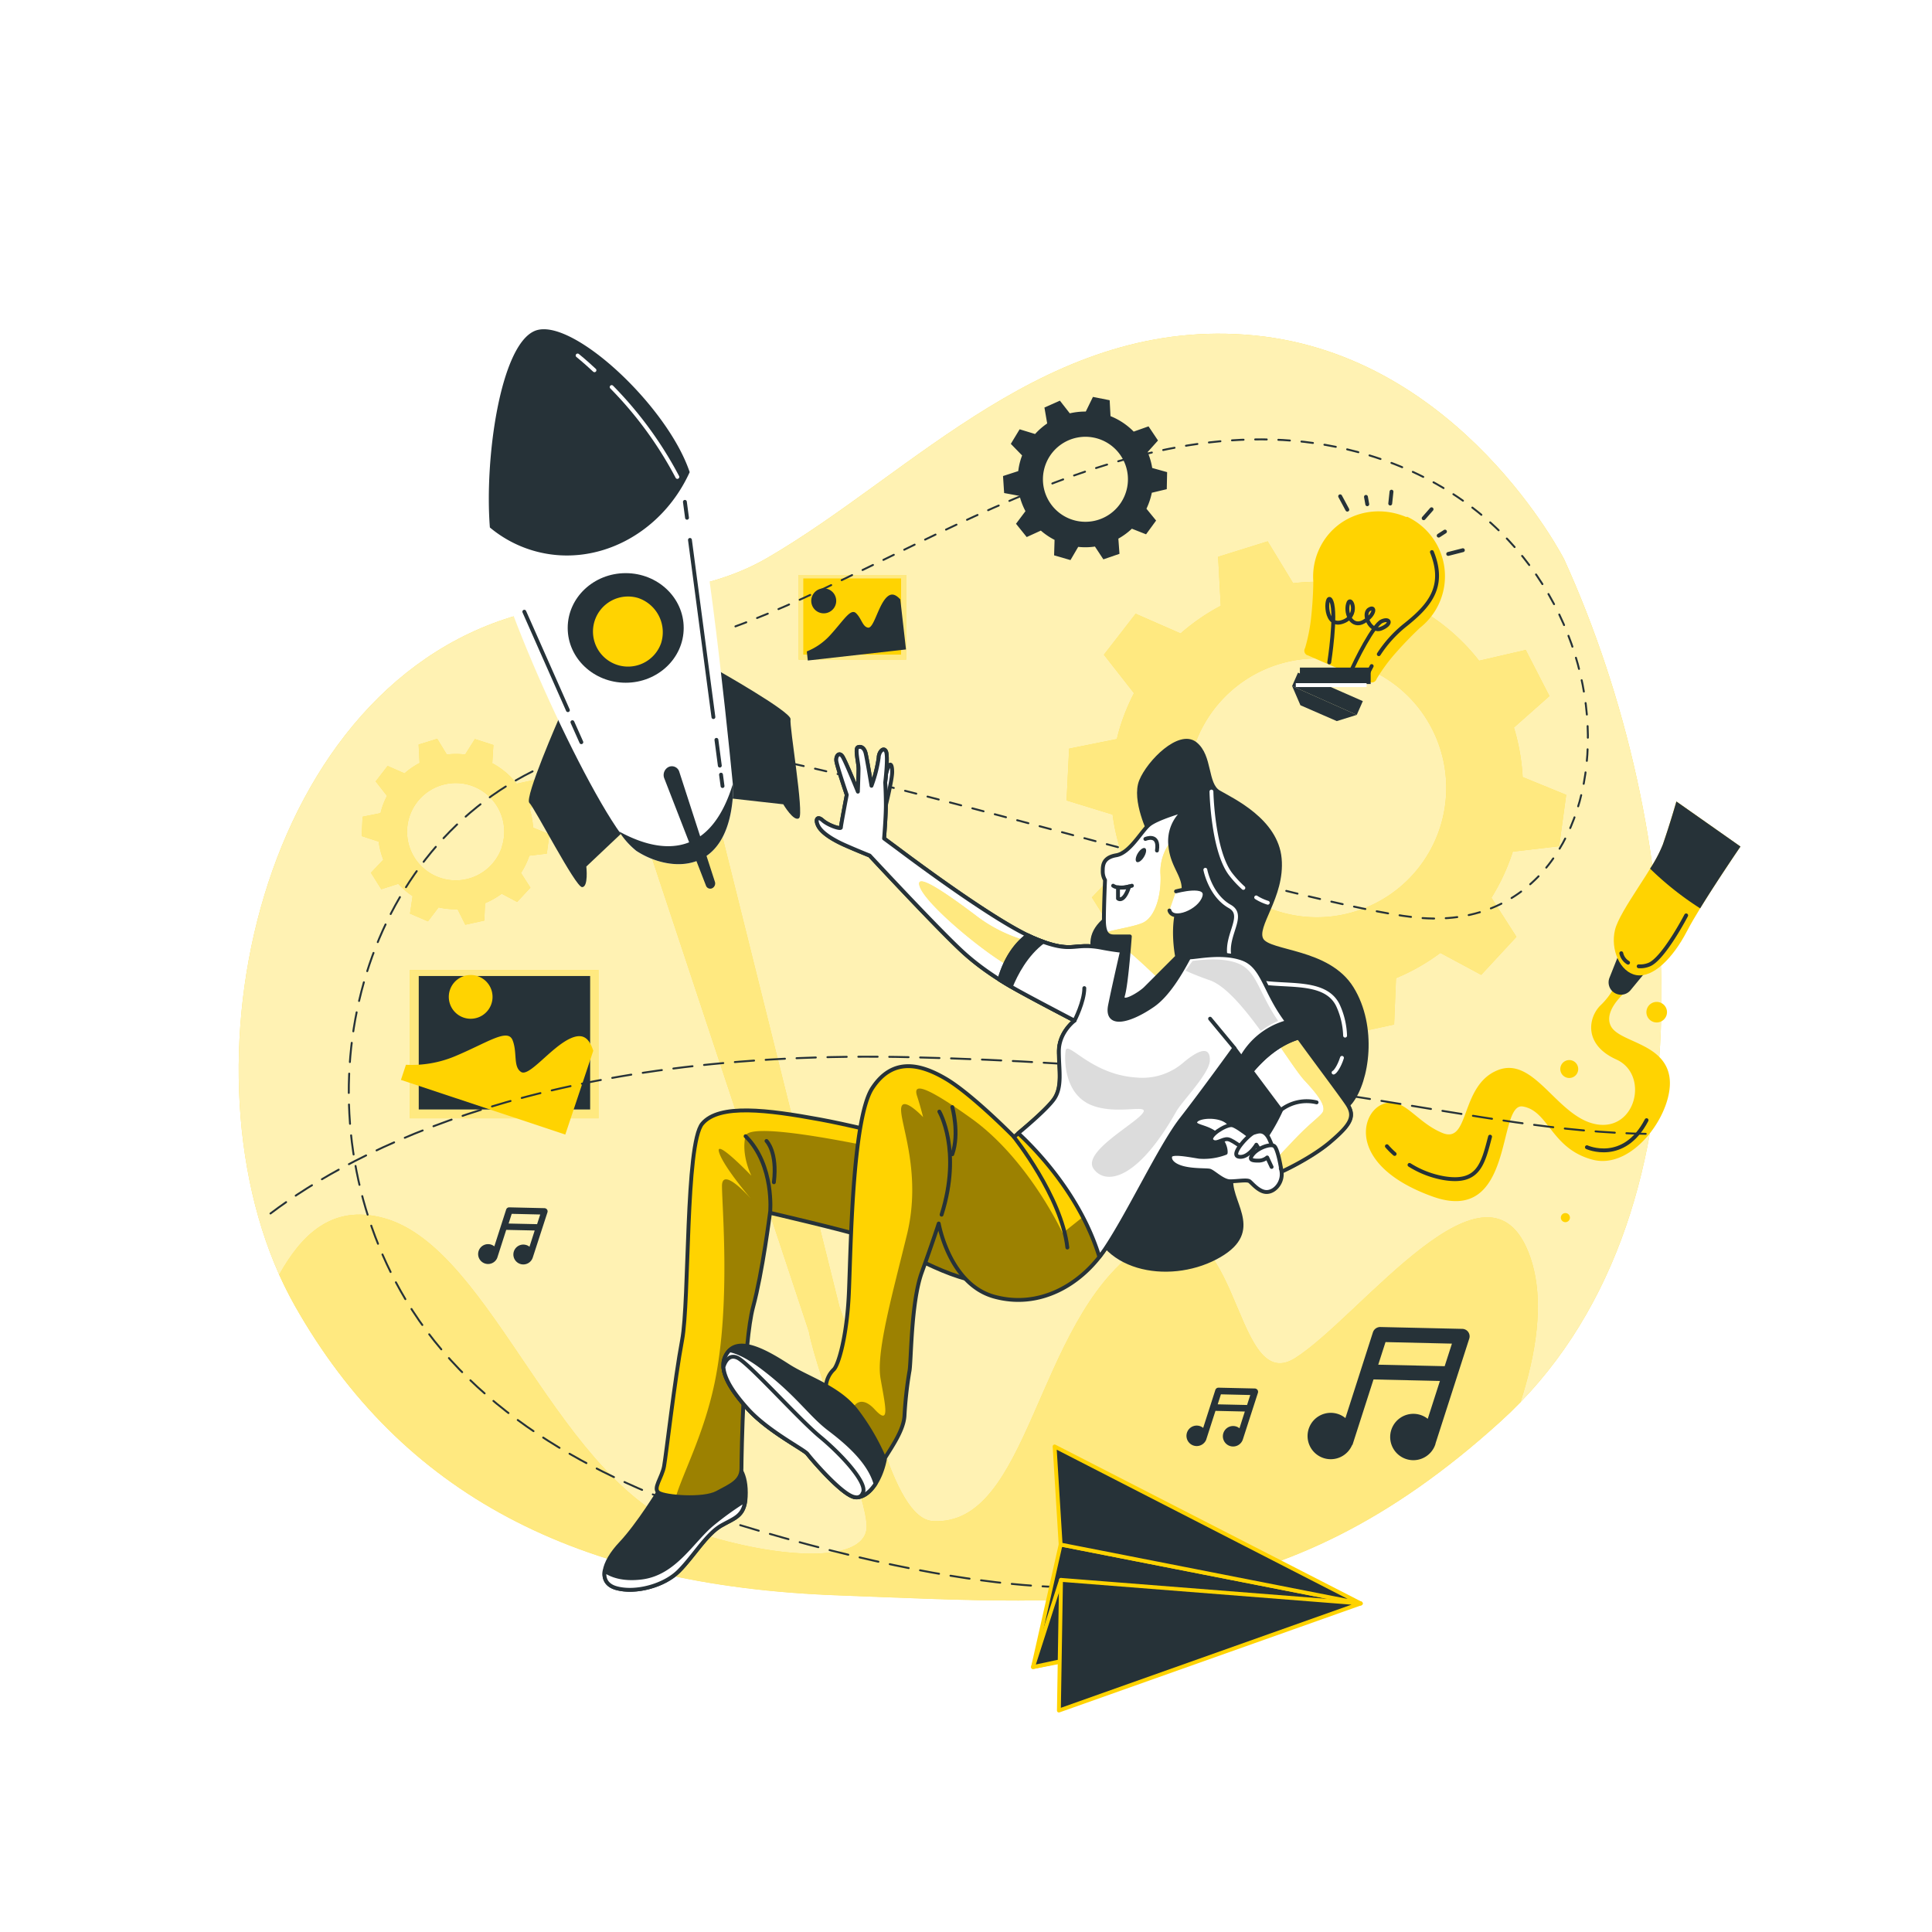 <svg class="animated" id="freepik_stories-creativity" xmlns="http://www.w3.org/2000/svg" xmlns:xlink="http://www.w3.org/1999/xlink" viewBox="0 0 500 500" version="1.1" xmlns:svgjs="http://svgjs.com/svgjs"><style>svg#freepik_stories-creativity:not(.animated) .animable {opacity: 0;}svg#freepik_stories-creativity.animated #freepik--Character--inject-4 {animation: 1.5s Infinite  linear floating;animation-delay: 0s;}            @keyframes floating {                0% {                    opacity: 1;                    transform: translateY(0px);                }                50% {                    transform: translateY(-10px);                }                100% {                    opacity: 1;                    transform: translateY(0px);                }            }        </style><g id="freepik--background-simple--inject-4" class="animable" style="transform-origin: 245.883px 250.291px;"><path d="M404.8,144.76S378,92.07,324.7,86.82s-88.28,35.62-126.2,57.61c-19.85,11.51-43.36,8.66-64.75,14.84C65.35,179,44.52,281.82,76.35,338c27.55,48.64,72.84,72.33,140.06,74.86s114.52,7.09,171.9-44.95S436.43,214.22,404.8,144.76Z" style="fill: rgb(255, 211, 1); transform-origin: 245.883px 250.291px;" id="el4pv3ko58n" class="animable"></path><g id="ela3nz7md1sjv"><path d="M404.8,144.76S378,92.07,324.7,86.82s-88.28,35.62-126.2,57.61c-19.85,11.51-43.36,8.66-64.75,14.84C65.35,179,44.52,281.82,76.35,338c27.55,48.64,72.84,72.33,140.06,74.86s114.52,7.09,171.9-44.95S436.43,214.22,404.8,144.76Z" style="fill: rgb(255, 255, 255); opacity: 0.7; transform-origin: 245.883px 250.291px;" class="animable"></path></g></g><g id="freepik--Gears--inject-4" class="animable" style="transform-origin: 249.465px 185.345px;"><path d="M391.51,220.41l12-1.41,1.82-13.29-11.27-4.61a53.52,53.52,0,0,0-2.26-12.81l9.19-8.15-6.13-11.93L382.79,171A53.11,53.11,0,0,0,366,156.85l.79-12.53L354,140.22l-6.68,10.72a52.59,52.59,0,0,0-12.66,0l-6.59-10.84-12.82,4,.68,12.68a53.36,53.36,0,0,0-10.39,7.16l-11.63-5.1-8.22,10.6,7.79,9.95a52.87,52.87,0,0,0-3.44,8.25c-.39,1.2-.72,2.42-1,3.63l-12.35,2.48-.66,13.4,11.91,3.66a53.37,53.37,0,0,0,3.18,12.44l-8.53,9,7.15,11.36,11.66-3.75a53.29,53.29,0,0,0,9.87,8.49l-1.77,12,12.37,5.2,7.31-9.6a52.71,52.71,0,0,0,13.1,1.28l5.41,10.74,13.11-2.83.49-12a53.65,53.65,0,0,0,11.48-6.53l10.57,5.68,9.11-9.84-6.47-10.11A53.52,53.52,0,0,0,391.51,220.41Zm-18.82-6.29A33.49,33.49,0,1,1,351,172,33.49,33.49,0,0,1,372.69,214.12Z" style="fill: rgb(255, 211, 1); transform-origin: 340.68px 204.035px;" id="el9eyx3zhmwjj" class="animable"></path><path d="M137,221.45l4.51-.53.68-5-4.23-1.73a20.46,20.46,0,0,0-.85-4.82l3.45-3.06-2.3-4.48-4.54,1a20,20,0,0,0-6.32-5.31l.29-4.71-4.79-1.54-2.52,4a19.87,19.87,0,0,0-4.75,0l-2.48-4.07-4.81,1.49.25,4.77a20.36,20.36,0,0,0-3.9,2.69l-4.37-1.92-3.09,4,2.93,3.74a19.85,19.85,0,0,0-1.3,3.1c-.14.45-.26.91-.38,1.37l-4.64.93-.24,5L98,217.81a19.75,19.75,0,0,0,1.2,4.68L96,225.87l2.68,4.26,4.39-1.4a20,20,0,0,0,3.71,3.19l-.67,4.52,4.65,2,2.74-3.61a19.7,19.7,0,0,0,4.92.48l2,4,4.92-1.07.19-4.5a20,20,0,0,0,4.31-2.45l4,2.13,3.43-3.7-2.44-3.79A20.44,20.44,0,0,0,137,221.45Zm-7.07-2.36a12.59,12.59,0,1,1-8.14-15.83A12.6,12.6,0,0,1,129.89,219.09Z" style="fill: rgb(255, 211, 1); transform-origin: 117.895px 215.255px;" id="elcmzqy5hcxfa" class="animable"></path><g id="ele95uswsr6bp"><path d="M391.51,220.41l12-1.41,1.82-13.29-11.27-4.61a53.52,53.52,0,0,0-2.26-12.81l9.19-8.15-6.13-11.93L382.79,171A53.11,53.11,0,0,0,366,156.85l.79-12.53L354,140.22l-6.68,10.72a52.59,52.59,0,0,0-12.66,0l-6.59-10.84-12.82,4,.68,12.68a53.36,53.36,0,0,0-10.39,7.16l-11.63-5.1-8.22,10.6,7.79,9.95a52.87,52.87,0,0,0-3.44,8.25c-.39,1.2-.72,2.42-1,3.63l-12.35,2.48-.66,13.4,11.91,3.66a53.37,53.37,0,0,0,3.18,12.44l-8.53,9,7.15,11.36,11.66-3.75a53.29,53.29,0,0,0,9.87,8.49l-1.77,12,12.37,5.2,7.31-9.6a52.71,52.71,0,0,0,13.1,1.28l5.41,10.74,13.11-2.83.49-12a53.65,53.65,0,0,0,11.48-6.53l10.57,5.68,9.11-9.84-6.47-10.11A53.52,53.52,0,0,0,391.51,220.41Zm-18.82-6.29A33.49,33.49,0,1,1,351,172,33.49,33.49,0,0,1,372.69,214.12Z" style="fill: rgb(255, 255, 255); opacity: 0.5; transform-origin: 340.68px 204.035px;" class="animable"></path></g><g id="elbvpzhti5ssb"><path d="M137,221.45l4.51-.53.68-5-4.23-1.73a20.46,20.46,0,0,0-.85-4.82l3.45-3.06-2.3-4.48-4.54,1a20,20,0,0,0-6.32-5.31l.29-4.71-4.79-1.54-2.52,4a19.87,19.87,0,0,0-4.75,0l-2.48-4.07-4.81,1.49.25,4.77a20.36,20.36,0,0,0-3.9,2.69l-4.37-1.92-3.09,4,2.93,3.74a19.85,19.85,0,0,0-1.3,3.1c-.14.45-.26.91-.38,1.37l-4.64.93-.24,5L98,217.81a19.75,19.75,0,0,0,1.2,4.68L96,225.87l2.68,4.26,4.39-1.4a20,20,0,0,0,3.71,3.19l-.67,4.52,4.65,2,2.74-3.61a19.7,19.7,0,0,0,4.92.48l2,4,4.92-1.07.19-4.5a20,20,0,0,0,4.31-2.45l4,2.13,3.43-3.7-2.44-3.79A20.44,20.44,0,0,0,137,221.45Zm-7.07-2.36a12.59,12.59,0,1,1-8.14-15.83A12.6,12.6,0,0,1,129.89,219.09Z" style="fill: rgb(255, 255, 255); opacity: 0.5; transform-origin: 117.895px 215.255px;" class="animable"></path></g><path d="M298.09,127.52l3.87-.92.09-4.41-3.86-1.08A17.41,17.41,0,0,0,297,117l2.69-3-2.45-3.66-3.84,1.36a17.49,17.49,0,0,0-6-4l-.22-4.12-4.33-.86L281,106.51a17.81,17.81,0,0,0-4.14.46l-2.56-3.28-4,1.78.71,4.12a17.68,17.68,0,0,0-3.13,2.73l-4-1.22-2.28,3.77,2.92,3a17.29,17.29,0,0,0-.81,2.82c-.08.41-.14.82-.19,1.23l-3.94,1.28.29,4.4,4,.74a17.65,17.65,0,0,0,1.52,3.95l-2.45,3.26,2.77,3.44,3.66-1.67a17.71,17.71,0,0,0,3.55,2.4l-.12,4,4.24,1.23,2-3.42a16.92,16.92,0,0,0,4.33-.08l2.18,3.31,4.17-1.43-.29-3.93a17.62,17.62,0,0,0,3.5-2.57l3.67,1.45,2.6-3.56-2.5-3.06A17.81,17.81,0,0,0,298.09,127.52Zm-6.39-1.34A11,11,0,1,1,283,113.24,11,11,0,0,1,291.7,126.18Z" style="fill: rgb(38, 50, 56); transform-origin: 280.815px 123.835px;" id="el8tcr3itswm7" class="animable"></path></g><g id="freepik--Rocket--inject-4" class="animable" style="transform-origin: 235.133px 249.681px;"><path d="M144.74,185.73s-9.11,20.8-7.74,22.06,11.9,21.72,13.62,21.79,1.12-5.32,1.12-5.32l10.19-9.63Z" style="fill: rgb(38, 50, 56); transform-origin: 149.395px 207.655px;" id="elle13kcggdwh" class="animable"></path><path d="M185.13,173.13s19.79,11.14,19.46,13,3.55,24.51,2.21,25.6-4.09-3.58-4.09-3.58l-13.93-1.56Z" style="fill: rgb(38, 50, 56); transform-origin: 196.106px 192.512px;" id="eldlo1psd4qwj" class="animable"></path><path d="M396,325.25c-10.64-30.34-43.9,15.53-60.82,26.22s-14-47-40.65-28.14-28,71.85-53.14,70.32c-10.76-.66-16.73-35.1-24.14-55.47l-35.6-143-19.07,8.37,46.74,141c2.29,12.07,15.64,44.26,14.95,51.05-.92,9-22.58,7.93-44,1-36-11.57-52.38-73.63-81-81.38-13.63-3.69-21.43,4.73-27,14.62q1.88,4.18,4.08,8.09c27.55,48.64,72.84,72.33,140.06,74.86s114.52,7.09,171.9-44.95q2.71-2.46,5.22-5.05C397.28,351.07,400.05,336.87,396,325.25Z" style="fill: rgb(255, 211, 1); transform-origin: 235.133px 304.666px;" id="elz6ubs4xt2ug" class="animable"></path><g id="els7h90oggf4"><path d="M396,325.25c-10.64-30.34-43.9,15.53-60.82,26.22s-14-47-40.65-28.14-28,71.85-53.14,70.32c-10.76-.66-16.73-35.1-24.14-55.47l-35.6-143-19.07,8.37,46.74,141c2.29,12.07,15.64,44.26,14.95,51.05-.92,9-22.58,7.93-44,1-36-11.57-52.38-73.63-81-81.38-13.63-3.69-21.43,4.73-27,14.62q1.88,4.18,4.08,8.09c27.55,48.64,72.84,72.33,140.06,74.86s114.52,7.09,171.9-44.95q2.71-2.46,5.22-5.05C397.28,351.07,400.05,336.87,396,325.25Z" style="fill: rgb(255, 255, 255); opacity: 0.5; transform-origin: 235.133px 304.666px;" class="animable"></path></g><path d="M189.77,204.07s-6-63-10.84-80.47S147.77,81.5,138.3,85.68,124.8,123,127.17,140.21s29.09,74.51,37.48,80S189.07,227.33,189.77,204.07Z" style="fill: rgb(255, 255, 255); transform-origin: 158.138px 154.434px;" id="elbwstvbnmyy" class="animable"></path><path d="M189.77,204.07s0-.41-.11-1.18c-6.31,20.72-20.29,17.32-29.44,12.29a20.46,20.46,0,0,0,4.43,5C173,225.69,189.07,227.33,189.77,204.07Z" style="fill: rgb(38, 50, 56); transform-origin: 174.995px 213.267px;" id="el3wujzljs68a" class="animable"></path><path d="M138.3,85.68c-8.84,3.91-12.93,33-11.52,50.83a31.11,31.11,0,0,0,11.23,6c16.1,4.7,33.19-4.25,40.48-20.32C172.65,104.81,147.52,81.61,138.3,85.68Z" style="fill: rgb(38, 50, 56); transform-origin: 152.499px 114.484px;" id="el5sq8zgy467i" class="animable"></path><path d="M158.3,100.17a98.58,98.58,0,0,1,17,23.26" style="fill: none; stroke: rgb(255, 255, 255); stroke-linecap: round; stroke-linejoin: round; transform-origin: 166.8px 111.8px;" id="elrwqs955nufl" class="animable"></path><path d="M149.49,92s1.72,1.36,4.36,3.82" style="fill: none; stroke: rgb(255, 255, 255); stroke-linecap: round; stroke-linejoin: round; transform-origin: 151.67px 93.91px;" id="elnp5p53r3gef" class="animable"></path><line x1="186.6" y1="200.48" x2="186.99" y2="203.43" style="fill: none; stroke: rgb(38, 50, 56); stroke-linecap: round; stroke-linejoin: round; transform-origin: 186.795px 201.955px;" id="eli38xj83xotc" class="animable"></line><line x1="185.41" y1="191.47" x2="186.29" y2="198.14" style="fill: none; stroke: rgb(38, 50, 56); stroke-linecap: round; stroke-linejoin: round; transform-origin: 185.85px 194.805px;" id="els8xw9n9r9wg" class="animable"></line><line x1="178.56" y1="139.73" x2="184.63" y2="185.58" style="fill: none; stroke: rgb(38, 50, 56); stroke-linecap: round; stroke-linejoin: round; transform-origin: 181.595px 162.655px;" id="elv61kfua2cul" class="animable"></line><line x1="177.25" y1="129.88" x2="177.8" y2="134" style="fill: none; stroke: rgb(38, 50, 56); stroke-linecap: round; stroke-linejoin: round; transform-origin: 177.525px 131.94px;" id="el91o5b41r9wk" class="animable"></line><line x1="135.69" y1="158.31" x2="146.97" y2="183.79" style="fill: none; stroke: rgb(38, 50, 56); stroke-linecap: round; stroke-linejoin: round; transform-origin: 141.33px 171.05px;" id="elbiki5b7bb04" class="animable"></line><line x1="148.14" y1="186.9" x2="150.45" y2="192.08" style="fill: none; stroke: rgb(38, 50, 56); stroke-linecap: round; stroke-linejoin: round; transform-origin: 149.295px 189.49px;" id="eltmape0v7t1d" class="animable"></line><g id="eltr96y40h3k"><ellipse cx="161.93" cy="162.51" rx="15.01" ry="14.18" style="fill: rgb(38, 50, 56); transform-origin: 161.93px 162.51px; transform: rotate(-73.74deg);" class="animable"></ellipse></g><path d="M171.08,166.48a9.07,9.07,0,1,1-6-11.74A9.34,9.34,0,0,1,171.08,166.48Z" style="fill: rgb(255, 211, 1); transform-origin: 162.496px 163.445px;" id="elmfd7h38z00a" class="animable"></path><path d="M171.87,201.32l10.82,27.84a1.18,1.18,0,0,0,1.59.73h0a1.38,1.38,0,0,0,.72-1.73l-9.24-28.54a2,2,0,0,0-2.8-1.09h0A2.34,2.34,0,0,0,171.87,201.32Z" style="fill: rgb(38, 50, 56); transform-origin: 178.417px 214.145px;" id="elpmafxluwywi" class="animable"></path></g><g id="freepik--light-bulb--inject-4" class="animable" style="transform-origin: 356.495px 156.93px;"><line x1="346.83" y1="128.44" x2="348.69" y2="131.9" style="fill: none; stroke: rgb(38, 50, 56); stroke-linecap: round; stroke-linejoin: round; transform-origin: 347.76px 130.17px;" id="elsykwcj8eos" class="animable"></line><line x1="353.51" y1="128.59" x2="353.85" y2="130.5" style="fill: none; stroke: rgb(38, 50, 56); stroke-linecap: round; stroke-linejoin: round; transform-origin: 353.68px 129.545px;" id="elwoqy02lwh8" class="animable"></line><line x1="360.12" y1="127.24" x2="359.79" y2="130.32" style="fill: none; stroke: rgb(38, 50, 56); stroke-linecap: round; stroke-linejoin: round; transform-origin: 359.955px 128.78px;" id="el7ryf18kcnbv" class="animable"></line><line x1="378.59" y1="142.39" x2="374.79" y2="143.36" style="fill: none; stroke: rgb(38, 50, 56); stroke-linecap: round; stroke-linejoin: round; transform-origin: 376.69px 142.875px;" id="elhm92mpxqk54" class="animable"></line><line x1="373.96" y1="137.57" x2="372.33" y2="138.62" style="fill: none; stroke: rgb(38, 50, 56); stroke-linecap: round; stroke-linejoin: round; transform-origin: 373.145px 138.095px;" id="elpd8y4bm0c" class="animable"></line><line x1="370.49" y1="131.79" x2="368.44" y2="134.12" style="fill: none; stroke: rgb(38, 50, 56); stroke-linecap: round; stroke-linejoin: round; transform-origin: 369.465px 132.955px;" id="eldr0lwu98ioo" class="animable"></line><path d="M364.07,133.79h0l-.09,0-.08,0h0c-9.08-3.79-18.9.11-22.62,8.6a16.87,16.87,0,0,0-1.4,8.05c0,1.4-.08,4.82-.53,9.08a45.56,45.56,0,0,1-1.59,8.18l-.08.15a1.28,1.28,0,0,0,.64,1.72l.08,0,7,3.06.08,0,1.88.82.09,0,7,3.06.08,0a1.27,1.27,0,0,0,1.69-.69c0-.06.05-.11.07-.16a45.35,45.35,0,0,1,4.94-6.71c2.84-3.21,5.3-5.58,6.32-6.53a17,17,0,0,0-3.4-28.7Z" style="fill: rgb(255, 211, 1); transform-origin: 355.757px 154.478px;" id="elhq4fao9vj9k" class="animable"></path><g id="eltk08g6fhqr"><rect x="336.41" y="172.77" width="18.32" height="4.25" style="fill: rgb(38, 50, 56); transform-origin: 345.57px 174.895px; transform: rotate(23.71deg);" class="animable"></rect></g><polygon points="351.13 185.01 352.7 181.45 335.92 174.08 334.4 177.54 351.13 185.01" style="fill: rgb(38, 50, 56); transform-origin: 343.55px 179.545px;" id="elaqckigp276" class="animable"></polygon><g id="ellndx99yjgk"><rect x="335.35" y="176.8" width="18.32" height="1.01" style="fill: rgb(255, 255, 255); transform-origin: 344.51px 177.305px; transform: rotate(23.71deg);" class="animable"></rect></g><polygon points="334.4 177.54 336.55 182.52 345.96 186.62 351.13 185.01 334.4 177.54" style="fill: rgb(38, 50, 56); transform-origin: 342.765px 182.08px;" id="el5bc0grk4jd9" class="animable"></polygon><path d="M356.83,169.3a31.65,31.65,0,0,1,6.55-7.31c6.41-5.07,10.88-10,7.2-19.12" style="fill: none; stroke: rgb(38, 50, 56); stroke-linecap: round; stroke-linejoin: round; transform-origin: 364.369px 156.085px;" id="elpua28405bgc" class="animable"></path><path d="M353.84,174.74s.38-.93,1.15-2.36" style="fill: none; stroke: rgb(38, 50, 56); stroke-linecap: round; stroke-linejoin: round; transform-origin: 354.415px 173.56px;" id="el5u0jxjqitc" class="animable"></path><path d="M344,171.43s1.93-12.31.6-15.74-2.38,6.74,2.57,5.33,2.39-7.42,1.68-4.7,1.13,6.26,4.09,4.56,3.09-4.27,1.35-3.14.35,6.1,3.2,4.92,2.23-2.81.12-1.89-6.78,10.06-8.18,13.45" style="fill: none; stroke: rgb(38, 50, 56); stroke-linecap: round; stroke-linejoin: round; transform-origin: 351.454px 164.599px;" id="elq4wmkw08v7g" class="animable"></path></g><g id="freepik--paint-tube--inject-4" class="animable" style="transform-origin: 401.97px 261.858px;"><path d="M418.39,254.19a18.08,18.08,0,0,1-4.19,6c-3.15,3.11-4.46,10.14,4.1,14s5.14,18.56-5.12,16.78-16.08-18-25.74-13.94-7,19.13-14.17,16.17-10.17-10-15.82-7.27-8.18,16,13.27,23.72,16.63-24.42,23.38-23.29,7.26,10.87,18,13.75,21.43-12.75,19.93-21.55-13.28-8.8-15.22-13.18,4.77-9.42,4.77-9.42S421.21,252.83,418.39,254.19Z" style="fill: rgb(255, 211, 1); transform-origin: 392.836px 282.348px;" id="elx65fmccymx" class="animable"></path><path d="M419.59,246.7,417,253.22a2.7,2.7,0,0,0,.9,3.18h0a2.71,2.71,0,0,0,3.7-.46l5.17-6.28Z" style="fill: rgb(38, 50, 56); stroke: rgb(38, 50, 56); stroke-linecap: round; stroke-linejoin: round; transform-origin: 421.787px 251.814px;" id="elrf39yzt20z" class="animable"></path><path d="M433.85,207.42l16.57,11.67S440.28,233.88,436.58,241s-8.83,12.09-13.08,11.36-6.79-6.66-5.53-11.75,10.48-16.54,12.37-22S433.85,207.42,433.85,207.42Z" style="fill: rgb(255, 211, 1); transform-origin: 434.033px 229.926px;" id="elpgdcengy07" class="animable"></path><path d="M433.85,207.42s-1.61,5.66-3.51,11.13a35.23,35.23,0,0,1-3.3,6.26A80.63,80.63,0,0,0,440,235.08c4.45-7.26,10.44-16,10.44-16Z" style="fill: rgb(38, 50, 56); transform-origin: 438.74px 221.25px;" id="elygsrtaleae" class="animable"></path><path d="M431,263.37a2.66,2.66,0,1,1-.82-3.66A2.64,2.64,0,0,1,431,263.37Z" style="fill: rgb(255, 211, 1); transform-origin: 428.753px 261.952px;" id="elf349bpkyeeg" class="animable"></path><path d="M408.08,277.91a2.32,2.32,0,1,1-.72-3.21A2.33,2.33,0,0,1,408.08,277.91Z" style="fill: rgb(255, 211, 1); transform-origin: 406.122px 276.663px;" id="elht6xtpr6ihj" class="animable"></path><path d="M406.12,315.74a1.16,1.16,0,1,1-2-1.24,1.16,1.16,0,1,1,2,1.24Z" style="fill: rgb(255, 211, 1); transform-origin: 405.12px 315.12px;" id="elxkymkitdb6s" class="animable"></path><path d="M364.78,301.48a24.62,24.62,0,0,0,8.85,3.42c9,1.51,10.12-3.56,12-10.73" style="fill: none; stroke: rgb(38, 50, 56); stroke-linecap: round; stroke-linejoin: round; transform-origin: 375.205px 299.669px;" id="ell56uuwpso19" class="animable"></path><path d="M358.93,296.64a20.92,20.92,0,0,0,2,2" style="fill: none; stroke: rgb(38, 50, 56); stroke-linecap: round; stroke-linejoin: round; transform-origin: 359.93px 297.64px;" id="eloor2hcmemna" class="animable"></path><path d="M410.69,296.9s9.54,4.35,15.44-7" style="fill: none; stroke: rgb(38, 50, 56); stroke-linecap: round; stroke-linejoin: round; transform-origin: 418.41px 293.81px;" id="elzccbyypykyb" class="animable"></path><path d="M421.34,249.14a3.78,3.78,0,0,1-1.75-2.44" style="fill: none; stroke: rgb(38, 50, 56); stroke-linecap: round; stroke-linejoin: round; transform-origin: 420.465px 247.92px;" id="elhu4t9a80oqd" class="animable"></path><path d="M436.38,236.9s-5.89,11.33-9.63,12.76a6.16,6.16,0,0,1-2.66.42" style="fill: none; stroke: rgb(38, 50, 56); stroke-linecap: round; stroke-linejoin: round; transform-origin: 430.235px 243.496px;" id="eld31030t2syi" class="animable"></path></g><g id="freepik--Photos--inject-4" class="animable" style="transform-origin: 168.464px 221.726px;"><g id="elspctvgaj9ln"><rect x="206.67" y="148.8" width="27.86" height="21.91" style="fill: rgb(255, 211, 1); transform-origin: 220.6px 159.755px; transform: rotate(-6.41deg);" class="animable"></rect></g><g id="el65xe56auvn"><rect x="206.67" y="148.8" width="27.86" height="21.91" style="fill: rgb(255, 255, 255); opacity: 0.5; transform-origin: 220.6px 159.755px; transform: rotate(-6.41deg);" class="animable"></rect></g><g id="el2k9qqnfq1te"><rect x="207.89" y="149.7" width="25.31" height="19.71" style="fill: rgb(255, 211, 1); transform-origin: 220.545px 159.555px; transform: rotate(-6.41deg);" class="animable"></rect></g><path d="M233,155.12c-1.37-1.46-2.52-1.77-3.85-.2-2,2.39-3.08,7.73-4.5,7.51s-1.67-2.36-3.1-3.73-3.23,1.89-6.75,5.73a16.44,16.44,0,0,1-6,4.16l.26,2.35,25.41-2.86Z" style="fill: rgb(38, 50, 56); transform-origin: 221.635px 162.408px;" id="elxaydrrgk3gg" class="animable"></path><path d="M216.39,155.13a3.23,3.23,0,1,1-3.57-2.84A3.23,3.23,0,0,1,216.39,155.13Z" style="fill: rgb(38, 50, 56); transform-origin: 213.181px 155.5px;" id="ela7e4dbvmd1q" class="animable"></path><g id="elyxrtslphxl"><rect x="106.07" y="251.03" width="48.83" height="38.39" style="fill: rgb(255, 211, 1); transform-origin: 130.485px 270.225px; transform: rotate(18.38deg);" class="animable"></rect></g><g id="elmg2omex89mn"><rect x="106.07" y="251.03" width="48.83" height="38.39" style="fill: rgb(255, 255, 255); opacity: 0.5; transform-origin: 130.485px 270.225px; transform: rotate(18.38deg);" class="animable"></rect></g><g id="el8riwvrqeokj"><rect x="108.37" y="252.59" width="44.36" height="34.54" style="fill: rgb(38, 50, 56); transform-origin: 130.55px 269.86px; transform: rotate(18.616deg);" class="animable"></rect></g><path d="M153.54,271.93c-1.1-3.33-2.71-4.67-6-3.15-5,2.32-10.59,10-12.69,8.64s-.92-5-2.19-8.21-6.52.64-14.94,4.16a29,29,0,0,1-12.66,2.19l-1.3,3.92,42.54,14.14Z" style="fill: rgb(255, 211, 1); transform-origin: 128.65px 280.814px;" id="elbjtr0kilroh" class="animable"></path><path d="M127.18,259.78a5.66,5.66,0,1,1-3.59-7.16A5.66,5.66,0,0,1,127.18,259.78Z" style="fill: rgb(255, 211, 1); transform-origin: 121.81px 257.993px;" id="ellwdslfz732q" class="animable"></path></g><g id="freepik--music-icons--inject-4" class="animable" style="transform-origin: 252.039px 345.178px;"><path d="M380.24,346.44a1.93,1.93,0,0,0-1.8-2.53l-21.23-.48a2,2,0,0,0-1.89,1.34L348.19,367a5.79,5.79,0,0,0-1.92-1.06,6,6,0,1,0,3.67,8l.08,0L355.46,357l17.19.39-3.15,9.8a6,6,0,1,0,2,6.51s0-.06,0-.09Zm-6.36,7.13-17.19-.39,1.88-5.85,17.19.4Z" style="fill: rgb(38, 50, 56); transform-origin: 359.367px 360.663px;" id="elcd1y2l8uzkb" class="animable"></path><path d="M325.55,360.46a.86.86,0,0,0-.12-.76.88.88,0,0,0-.68-.36l-9.38-.21a.86.86,0,0,0-.84.59l-3.15,9.82a2.61,2.61,0,0,0-.85-.47,2.65,2.65,0,1,0,1.62,3.55h0l2.41-7.49,7.6.17-1.39,4.34a2.5,2.5,0,0,0-.83-.46,2.65,2.65,0,1,0,1.71,3.34s0,0,0,0Zm-2.81,3.15-7.6-.17.83-2.59,7.6.18Z" style="fill: rgb(38, 50, 56); transform-origin: 316.324px 366.741px;" id="elrbagwyc6bw" class="animable"></path><path d="M141.68,313.75a.83.83,0,0,0-.11-.73.87.87,0,0,0-.66-.35l-9.11-.21a.83.83,0,0,0-.81.58l-3.06,9.52a2.61,2.61,0,0,0-.82-.45,2.57,2.57,0,1,0,1.57,3.44h0l2.33-7.26,7.37.16-1.35,4.21a2.27,2.27,0,0,0-.81-.44,2.57,2.57,0,1,0,1.66,3.23.06.06,0,0,0,0,0ZM139,316.81l-7.37-.16.8-2.51,7.38.17Z" style="fill: rgb(38, 50, 56); transform-origin: 132.731px 319.848px;" id="ell01b4bsw2h" class="animable"></path></g><g id="freepik--paper-plane--inject-4" class="animable" style="transform-origin: 248.46px 278.2px;"><path d="M205.07,197.6c47.42,10.44,139.59,38.42,163.12,40,57.53,4,61-97.24-14.19-119.87-58.6-17.64-117.12,27.48-164.06,44.52" style="fill: none; stroke: rgb(38, 50, 56); stroke-linecap: round; stroke-linejoin: round; stroke-width: 0.5px; stroke-dasharray: 3, 3; transform-origin: 300.443px 175.713px;" id="el3u23v37aqvq" class="animable"></path><path d="M70,314.05c21.88-16.52,71.79-42.77,166.37-40.43,105.41,2.6,143.84,19.2,190.55,19.84" style="fill: none; stroke: rgb(38, 50, 56); stroke-linecap: round; stroke-linejoin: round; stroke-width: 0.5px; stroke-dasharray: 5, 3; transform-origin: 248.46px 293.762px;" id="elnsa7hg2c4q" class="animable"></path><path d="M290.75,409.8s-27.42,6.88-101.12-15.67c-32.82-10.05-66.57-27.49-84.69-57.86-28.49-47.75-14.42-113,32.89-136.64" style="fill: none; stroke: rgb(38, 50, 56); stroke-linecap: round; stroke-linejoin: round; stroke-width: 0.5px; stroke-dasharray: 5, 3; transform-origin: 190.508px 305.209px;" id="elt28glx75p4d" class="animable"></path><polygon points="274.49 399.73 267.34 431.44 352.16 414.97 274.49 399.73" style="fill: rgb(38, 50, 56); stroke: rgb(255, 211, 1); stroke-linecap: round; stroke-linejoin: round; transform-origin: 309.75px 415.585px;" id="elfp9s2voxj55" class="animable"></polygon><polygon points="274.59 408.87 267.34 431.44 297.98 424.88 274.59 408.87" style="fill: rgb(38, 50, 56); stroke: rgb(255, 211, 1); stroke-linecap: round; stroke-linejoin: round; transform-origin: 282.66px 420.155px;" id="eldauuk3q171e" class="animable"></polygon><polygon points="272.93 374.34 274.49 399.73 352.16 414.97 272.93 374.34" style="fill: rgb(38, 50, 56); stroke: rgb(255, 211, 1); stroke-linecap: round; stroke-linejoin: round; transform-origin: 312.545px 394.655px;" id="eljzq6e7spe7" class="animable"></polygon><polygon points="352.16 414.97 274.04 442.69 274.59 408.87 352.16 414.97" style="fill: rgb(38, 50, 56); stroke: rgb(255, 211, 1); stroke-linecap: round; stroke-linejoin: round; transform-origin: 313.1px 425.78px;" id="ellmo1uwtb7xe" class="animable"></polygon></g><g id="freepik--Character--inject-4" class="animable animator-active" style="transform-origin: 255.057px 301.579px;"><path d="M297.65,215.8s-4.38-8.75-2.34-13.71,9.92-12.84,14-9.63,2.62,10.5,6.12,12.55,14.88,7.29,15.76,17.21-6.71,17.5-4.67,21,17.21,2.63,23.34,12.55,4.08,23.92-.29,29.47-30.93,14-30.93,20.42,8.17,13.42-4.08,19.83-30.63,3.21-32.38-12,16.62-29.46,15.46-39.67-11.67-17.8-14.59-27.43,12.84-12.54,15.17-16S297.65,215.8,297.65,215.8Z" style="fill: rgb(38, 50, 56); stroke: rgb(38, 50, 56); stroke-linecap: round; stroke-linejoin: round; transform-origin: 317.881px 260.163px;" id="elwfq0vrdyae" class="animable"></path><path d="M347.3,273.77c-.73,2.28-1.76,3.67-2.17,3.81" style="fill: none; stroke: rgb(255, 255, 255); stroke-linecap: round; stroke-linejoin: round; transform-origin: 346.215px 275.675px;" id="el72kjz26y87t" class="animable"></path><path d="M311.94,225.1s1.26,6.64,6.32,9.48-3.79,9.49,1.58,16.44,22.45,0,26.56,9.48a20.24,20.24,0,0,1,1.71,7.52" style="fill: none; stroke: rgb(255, 255, 255); stroke-linecap: round; stroke-linejoin: round; transform-origin: 330.025px 246.56px;" id="elx27pf3w2nqb" class="animable"></path><path d="M325.1,232.25a12.72,12.72,0,0,0,3,1.38" style="fill: none; stroke: rgb(255, 255, 255); stroke-linecap: round; stroke-linejoin: round; transform-origin: 326.6px 232.94px;" id="elq02rrlk3yye" class="animable"></path><path d="M313.52,204.86s.32,15.5,5.06,21.5a27.13,27.13,0,0,0,3.2,3.43" style="fill: none; stroke: rgb(255, 255, 255); stroke-linecap: round; stroke-linejoin: round; transform-origin: 317.65px 217.325px;" id="elnbdoqkpr6qq" class="animable"></path><path d="M229.26,208.4s1.64-6.67,1.64-8.61-.49-2.43-1-1.34a36.26,36.26,0,0,0-1.21,4Z" style="fill: rgb(255, 255, 255); stroke: rgb(38, 50, 56); stroke-linecap: round; stroke-linejoin: round; transform-origin: 229.795px 203.14px;" id="elp6bixh9kiv" class="animable"></path><path d="M170.77,385.48s-5.49,9.06-10.15,14-6,10.15-1.1,11.52,12.35-.55,16.19-4.39,7.14-9.6,11-11.8,6.31-2.47,6.31-8.5-2.74-7.41-2.74-7.41S179.28,385.21,170.77,385.48Z" style="fill: rgb(38, 50, 56); stroke: rgb(38, 50, 56); stroke-linecap: round; stroke-linejoin: round; transform-origin: 174.724px 395.171px;" id="elpuewjdozmj9" class="animable"></path><path d="M184.22,394.54c-5.21,4.39-9.61,12.62-18.11,13.72-5,.64-8-.6-9.63-1.74-.33,2.12.55,3.79,3,4.48,4.94,1.38,12.35-.55,16.19-4.39s7.14-9.6,11-11.8c3.36-1.92,5.67-2.37,6.2-6.5A78.66,78.66,0,0,0,184.22,394.54Z" style="fill: rgb(255, 255, 255); stroke: rgb(38, 50, 56); stroke-linecap: round; stroke-linejoin: round; transform-origin: 174.642px 399.878px;" id="elt5371io3br" class="animable"></path><path d="M254.2,299.86s-28.54-7.68-42-10.15-26.07-4.12-30.46,1.1-3.29,45.82-5.21,56-4.12,29.64-4.67,32.65-3,5.77-1.37,6.87,11.52,1.92,15.09,0,6.31-3,6.31-6.32.55-32.65,3-41.71,4.39-24.42,4.39-24.42,17.84,4.11,26.07,6.58,20,11.25,31.29,11.53,9.88-16.74,7.68-21.68S258.31,300.69,254.2,299.86Z" style="fill: rgb(255, 211, 1); transform-origin: 217.886px 337.428px;" id="el14b0m5yachy" class="animable"></path><g style="clip-path: url(&quot;#freepik--clip-path--inject-4&quot;); transform-origin: 220.399px 340.058px;" id="elbw1ztme8kbh" class="animable"><g id="elc06o54g1wwa"><path d="M265.28,313.42a42.77,42.77,0,0,0-4.69-7.21c-2.08-2.09-5.06-4.88-6.72-6.44l-3.64-1-11.3.94s-44.83-10.64-46-5.7,1.52,10.26,1.52,10.26-9.5-9.88-8.36-6.08,8.36,12.16,8.36,12.16-7.6-8.74-7.6-3.42,2.28,30.77-1.9,50.91c-2.75,13.22-8.11,23.17-10,29.41,3.62.34,8.34.22,10.58-1,3.57-1.93,6.31-3,6.31-6.32s.55-32.65,3-41.71,4.39-24.42,4.39-24.42,17.84,4.11,26.07,6.58,20,11.25,31.29,11.53C266.14,332.2,266.66,320.18,265.28,313.42Z" style="opacity: 0.39; transform-origin: 220.399px 340.058px;" class="animable"></path></g><path d="M199.31,313.86s1.21-12.27-6.35-19.81" style="fill: none; stroke: rgb(38, 50, 56); stroke-linecap: round; stroke-linejoin: round; transform-origin: 196.171px 303.955px;" id="eljewnirwlg1o" class="animable"></path><path d="M198.37,295.28s2.88,2.8,1.91,10.69" style="fill: none; stroke: rgb(38, 50, 56); stroke-linecap: round; stroke-linejoin: round; transform-origin: 199.425px 300.625px;" id="elvfse623elm" class="animable"></path></g><path d="M254.2,299.86s-28.54-7.68-42-10.15-26.07-4.12-30.46,1.1-3.29,45.82-5.21,56-4.12,29.64-4.67,32.65-3,5.77-1.37,6.87,11.52,1.92,15.09,0,6.31-3,6.31-6.32.55-32.65,3-41.71,4.39-24.42,4.39-24.42,17.84,4.11,26.07,6.58,20,11.25,31.29,11.53,9.88-16.74,7.68-21.68S258.31,300.69,254.2,299.86Z" style="fill: none; stroke: rgb(38, 50, 56); stroke-linecap: round; stroke-linejoin: round; transform-origin: 217.886px 337.428px;" id="elqaizcpa4vja" class="animable"></path><path d="M295.31,246.14s-2.62.59-10.21-.87-7.29,1.75-17.21-2.34-32.09-20.71-35.59-23.34L228.8,217s.46-5.53.46-8.57-.17-5.92-.17-5.92.85-6.92.17-8.11-1.86.34-1.86,1.69a34.94,34.94,0,0,1-1.86,7.27s-1.18-7.1-1.52-8.45-1.18-1.86-2-1.52.17,4.06.17,5.58-.17,5.91-.17,5.91-3-7.43-3.89-8.95-1.86-.34-1.69,1,2.7,8.78,2.7,8.78-1.52,7.94-1.52,8.45-3.21-.51-4.73-1.86-2,0-1,1.69,3.72,3.38,6.76,4.73,6.42,2.7,6.42,2.7,17.57,18.92,24,24.84,13.52,9.62,17.24,11.65,11.82,6.25,11.82,6.25-4.05,3-4.05,7.94,1,9.29-1.36,12.5-10.3,9.63-10.3,9.63-10.81-11-17.57-15-13.85-5.58-19.09,2.36-5.57,42.06-6.08,53.21-2.7,18.42-3.88,19.6a6.65,6.65,0,0,0-2,3.88c0,1-.17,3.38-.17,3.38s1.52,8.62,6.08,12,7.1,7.77,8.62,4.9,5.4-7.77,5.74-12A102.62,102.62,0,0,1,235.34,355c.51-2,.34-17.74,3.21-25.68s4.39-12.67,4.39-12.67,2.71,15.71,14.36,18.92,22.47-3,28.72-12.33,14.36-26.69,19.76-33.62,13.69-18.41,13.69-18.41l12,16.05a49.26,49.26,0,0,1-3.21,5.91c-2,3.21-8.78,9.46-8.78,9.46s3,2.36,5.4,2.7,13.69-5.07,19.26-9.8,6.59-6.75,4.39-10-11-14.87-16.21-22.3-5.58-13.35-10.82-15.21-11.65-.33-13.68-.33a42.06,42.06,0,0,1-6.08-.85Z" style="fill: rgb(255, 211, 1); transform-origin: 280.487px 286.388px;" id="eljmykrquzogo" class="animable"></path><g style="clip-path: url(&quot;#freepik--clip-path-2--inject-4&quot;); transform-origin: 257.495px 329.433px;" id="el6m0x5hkpe4h" class="animable"><g id="eler8u3gmoe2"><path d="M275,319.13s-8.74-19-23.56-29.64-14.82-8-14.06-5.7,1.52,5.32,1.52,5.32-5.7-6.08-5.7-1.9,5.32,16.72,1.52,32.3-8,30.39-6.84,37.23,2.66,12.54-1.52,8-6.46,0-6.08,1.9c.16.77,4,5.28,8.74,10.51,1.78-2.91,4.65-7,4.94-10.62A102.62,102.62,0,0,1,235.34,355c.51-2,.34-17.74,3.21-25.68s4.39-12.67,4.39-12.67,2.71,15.71,14.36,18.92,22.47-3,28.72-12.33c2.69-4,5.72-9.5,8.73-15l-14,6.31Z" style="opacity: 0.39; transform-origin: 257.495px 329.433px;" class="animable"></path></g><path d="M243.1,287.68s5.86,10,.58,26.68" style="fill: none; stroke: rgb(38, 50, 56); stroke-linecap: round; stroke-linejoin: round; transform-origin: 244.493px 301.02px;" id="el6508c3fqs8k" class="animable"></path><path d="M246.45,286.51s1.91,6.86,0,12.21" style="fill: none; stroke: rgb(38, 50, 56); stroke-linecap: round; stroke-linejoin: round; transform-origin: 246.874px 292.615px;" id="elzk3qbaax2m" class="animable"></path></g><path d="M295.31,246.14s-2.62.59-10.21-.87-7.29,1.75-17.21-2.34-32.09-20.71-35.59-23.34L228.8,217s.46-5.53.46-8.57-.17-5.92-.17-5.92.85-6.92.17-8.11-1.86.34-1.86,1.69a34.94,34.94,0,0,1-1.86,7.27s-1.18-7.1-1.52-8.45-1.18-1.86-2-1.52.17,4.06.17,5.58-.17,5.91-.17,5.91-3-7.43-3.89-8.95-1.86-.34-1.69,1,2.7,8.78,2.7,8.78-1.52,7.94-1.52,8.45-3.21-.51-4.73-1.86-2,0-1,1.69,3.72,3.38,6.76,4.73,6.42,2.7,6.42,2.7,17.57,18.92,24,24.84,13.52,9.62,17.24,11.65,11.82,6.25,11.82,6.25-4.05,3-4.05,7.94,1,9.29-1.36,12.5-10.3,9.63-10.3,9.63-10.81-11-17.57-15-13.85-5.58-19.09,2.36-5.57,42.06-6.08,53.21-2.7,18.42-3.88,19.6a6.65,6.65,0,0,0-2,3.88c0,1-.17,3.38-.17,3.38s1.52,8.62,6.08,12,7.1,7.77,8.62,4.9,5.4-7.77,5.74-12A102.62,102.62,0,0,1,235.34,355c.51-2,.34-17.74,3.21-25.68s4.39-12.67,4.39-12.67,2.71,15.71,14.36,18.92,22.47-3,28.72-12.33,14.36-26.69,19.76-33.62,13.69-18.41,13.69-18.41l12,16.05a49.26,49.26,0,0,1-3.21,5.91c-2,3.21-8.78,9.46-8.78,9.46s3,2.36,5.4,2.7,13.69-5.07,19.26-9.8,6.59-6.75,4.39-10-11-14.87-16.21-22.3-5.58-13.35-10.82-15.21-11.65-.33-13.68-.33a42.06,42.06,0,0,1-6.08-.85Z" style="fill: none; stroke: rgb(38, 50, 56); stroke-linecap: round; stroke-linejoin: round; transform-origin: 280.487px 286.388px;" id="ello3rymp37cg" class="animable"></path><path d="M332.31,263.3c-5.24-7.44-5.58-13.35-10.82-15.21s-11.65-.33-13.68-.33a42.06,42.06,0,0,1-6.08-.85l-6.42-.77s-2.62.59-10.21-.87-7.29,1.75-17.21-2.34-32.09-20.71-35.59-23.34L228.8,217s.46-5.53.46-8.57-.17-5.92-.17-5.92.85-6.92.17-8.11-1.86.34-1.86,1.69a34.94,34.94,0,0,1-1.86,7.27s-1.18-7.1-1.52-8.45-1.18-1.86-2-1.52.17,4.06.17,5.58-.17,5.91-.17,5.91-3-7.43-3.89-8.95-1.86-.34-1.69,1,2.7,8.78,2.7,8.78-1.52,7.94-1.52,8.45-3.21-.51-4.73-1.86-2,0-1,1.69,3.72,3.38,6.76,4.73,6.42,2.7,6.42,2.7,17.57,18.92,24,24.84,13.52,9.62,17.24,11.65,11.82,6.25,11.82,6.25-4.05,3-4.05,7.94v.64l35.85,11.56c4.71-6.28,9.59-13,9.59-13l12,16.05a49.26,49.26,0,0,1-3.21,5.91c-2,3.21-8.78,9.46-8.78,9.46s3,2.36,5.4,2.7,13.69-5.07,19.26-9.8,6.59-6.75,4.39-10S337.54,270.73,332.31,263.3Z" style="fill: rgb(255, 255, 255); transform-origin: 280.512px 249.362px;" id="elr4br95a0yy" class="animable"></path><g style="clip-path: url(&quot;#freepik--clip-path-3--inject-4&quot;); transform-origin: 293.724px 266.56px;" id="elu9jvjg2wg8" class="animable"><path d="M332.31,263.3c-5.24-7.44-5.58-13.35-10.82-15.21s-11.65-.33-13.68-.33a31.93,31.93,0,0,1-4.75-.59s0,.08,0,.13,3.33,2.49,11.37,5.27,19.13,22.74,23.29,27.17,5.55,6.94,4.44,8.32-3.33,2.78-7.49,7.21c-2.72,2.91-6.26,6.29-7.77,9.75a60.4,60.4,0,0,0,17.21-9.46c5.58-4.73,6.59-6.75,4.39-10S337.54,270.73,332.31,263.3Z" style="fill: rgb(255, 211, 1); transform-origin: 326.321px 276.094px;" id="eld9h801p26dq" class="animable"></path><path d="M264.53,243.14a38.21,38.21,0,0,1-12.2-6.38c-6.65-5-16.36-11.93-14.14-6.93s17.47,17.47,23.57,20.52,10,1.38,17.75.83,6.1-4.44,1.11-4.44S268.42,244.8,264.53,243.14Z" style="fill: rgb(255, 211, 1); transform-origin: 261.356px 240.116px;" id="elf5dxl21bvki" class="animable"></path><g id="el0vourh06guw"><path d="M264.53,243.14a38.21,38.21,0,0,1-12.2-6.38c-6.65-5-16.36-11.93-14.14-6.93s17.47,17.47,23.57,20.52,10,1.38,17.75.83,6.1-4.44,1.11-4.44S268.42,244.8,264.53,243.14Z" style="fill: rgb(255, 255, 255); opacity: 0.5; transform-origin: 261.356px 240.116px;" class="animable"></path></g><g id="elx0zxapojgj"><path d="M332.31,263.3c-5.24-7.44-5.58-13.35-10.82-15.21s-11.65-.33-13.68-.33a31.93,31.93,0,0,1-4.75-.59s0,.08,0,.13,3.33,2.49,11.37,5.27,19.13,22.74,23.29,27.17,5.55,6.94,4.44,8.32-3.33,2.78-7.49,7.21c-2.72,2.91-6.26,6.29-7.77,9.75a60.4,60.4,0,0,0,17.21-9.46c5.58-4.73,6.59-6.75,4.39-10S337.54,270.73,332.31,263.3Z" style="fill: rgb(255, 255, 255); opacity: 0.5; transform-origin: 326.321px 276.094px;" class="animable"></path></g></g><path d="M332.31,263.3c-5.24-7.44-5.58-13.35-10.82-15.21s-11.65-.33-13.68-.33a42.06,42.06,0,0,1-6.08-.85l-6.42-.77s-2.62.59-10.21-.87-7.29,1.75-17.21-2.34-32.09-20.71-35.59-23.34L228.8,217s.46-5.53.46-8.57-.17-5.92-.17-5.92.85-6.92.17-8.11-1.86.34-1.86,1.69a34.94,34.94,0,0,1-1.86,7.27s-1.18-7.1-1.52-8.45-1.18-1.86-2-1.52.17,4.06.17,5.58-.17,5.91-.17,5.91-3-7.43-3.89-8.95-1.86-.34-1.69,1,2.7,8.78,2.7,8.78-1.52,7.94-1.52,8.45-3.21-.51-4.73-1.86-2,0-1,1.69,3.72,3.38,6.76,4.73,6.42,2.7,6.42,2.7,17.57,18.92,24,24.84,13.52,9.62,17.24,11.65,11.82,6.25,11.82,6.25-4.05,3-4.05,7.94v.64l35.85,11.56c4.71-6.28,9.59-13,9.59-13l12,16.05a49.26,49.26,0,0,1-3.21,5.91c-2,3.21-8.78,9.46-8.78,9.46s3,2.36,5.4,2.7,13.69-5.07,19.26-9.8,6.59-6.75,4.39-10S337.54,270.73,332.31,263.3Z" style="fill: none; stroke: rgb(38, 50, 56); stroke-linecap: round; stroke-linejoin: round; transform-origin: 280.512px 249.362px;" id="el8m3zv16gskt" class="animable"></path><path d="M332.31,263.3c-5.24-7.44-5.58-13.35-10.82-15.21s-11.65-.33-13.68-.33a42.06,42.06,0,0,1-6.08-.85l-6.42-.77s-2.62.59-10.21-.87-7.29,1.75-17.21-2.34c-.6-.25-1.25-.54-1.94-.88-2.68,2-5.61,5.52-7.3,11.47,3,1.92,5.75,3.36,7.61,4.37,3.71,2,11.82,6.25,11.82,6.25s-4.05,3-4.05,7.94,1,9.29-1.36,12.5c-1.81,2.46-6.88,6.8-9.16,8.69,4,3.69,16,15.67,21,32,.51-.65,1-1.32,1.47-2,6.25-9.29,14.36-26.69,19.76-33.62s13.69-18.41,13.69-18.41l4.46,6c3.17-3.77,7.19-7.19,12.12-8.69C334.71,266.67,333.42,264.88,332.31,263.3Z" style="fill: rgb(255, 255, 255); stroke: rgb(38, 50, 56); stroke-linecap: round; stroke-linejoin: round; transform-origin: 297.33px 283.66px;" id="el34v1q4h6ttt" class="animable"></path><g id="elp98uzn5adk"><path d="M308.61,273.21a23.45,23.45,0,0,0-2.11,1.57A16.21,16.21,0,0,1,294,278.85c-11.78-.76-17.86-9.88-18.24-6.84s0,11.4,6.84,14.06,15.58-.76,12.92,2.28-15.51,10-12.47,14.18,11.23,3.11,21.37-14.88c1.49-2.64,8.64-9.86,8.69-13.23C313.19,270.89,310.64,271.89,308.61,273.21Z" style="opacity: 0.14; transform-origin: 294.386px 287.976px;" class="animable"></path></g><g id="elrf9qlnt0bdc"><path d="M306.81,251.2c1.64.75,3.71,1.6,6.25,2.48,4.07,1.4,8.9,7.18,13.23,13.14a23.13,23.13,0,0,1,4.5-2.6c-5.11-7.35-5.49-13.17-10.68-15-3.95-1.4-8.57-.88-11.47-.54Z" style="opacity: 0.14; transform-origin: 318.8px 257.559px;" class="animable"></path></g><path d="M333.16,264.5a19.19,19.19,0,0,0-11.84,9.22l2.61,3.49c3.17-3.77,7.19-7.19,12.12-8.69Z" style="fill: rgb(38, 50, 56); stroke: rgb(38, 50, 56); stroke-linecap: round; stroke-linejoin: round; transform-origin: 328.685px 270.855px;" id="elx69geq7egej" class="animable"></path><path d="M301.73,246.91l-6.42-.77a17.92,17.92,0,0,1-4.92-.07c-.87,3.8-2.34,10.25-3.11,14.11-1.14,5.72,5,4.19,11.07,0,3.92-2.7,7.22-8.4,9.37-12.43A43.17,43.17,0,0,1,301.73,246.91Z" style="fill: rgb(38, 50, 56); stroke: rgb(38, 50, 56); stroke-linecap: round; stroke-linejoin: round; transform-origin: 297.431px 254.994px;" id="el9zju1x1vjco" class="animable"></path><path d="M261.6,255.3c1.3-3.19,3.9-8.26,8.32-11.58-.63-.23-1.3-.49-2-.79s-1.25-.54-1.94-.88c-2.68,2-5.61,5.52-7.3,11.47C259.68,254.17,260.67,254.76,261.6,255.3Z" style="fill: rgb(38, 50, 56); stroke: rgb(38, 50, 56); stroke-linecap: round; stroke-linejoin: round; transform-origin: 264.3px 248.675px;" id="elhgm20v8r9ws" class="animable"></path><path d="M306.69,209.67s-7.29,2.05-9.33,3.8-5,7.29-8.46,7.87-3.51,2.63-3.51,4.09a4.42,4.42,0,0,0,.59,2.33s-.29,6.71-.29,10.21.87,4.38,2.62,4.38h4.09s-.88,12.25-1.75,15.17,4.37-.29,5.83-1.75l8.17-8.17s-1.75-8.46.87-14.29-2-7.88-2.62-14.3A10.17,10.17,0,0,1,306.69,209.67Z" style="fill: rgb(255, 255, 255); transform-origin: 296.039px 234.188px;" id="eltccxozzru1e" class="animable"></path><g style="clip-path: url(&quot;#freepik--clip-path-4--inject-4&quot;); transform-origin: 296.309px 235.39px;" id="elmxdlw28698" class="animable"><path d="M304.65,247.6s-1.75-8.46.87-14.29-2-7.88-2.62-14.3a10.54,10.54,0,0,1,0-1.11,12.77,12.77,0,0,0-2.59,7.93c.38,5.34-1.15,11.45-4.58,13-2.45,1.08-7.79,1.78-9.43,2.51a2.11,2.11,0,0,0,2.06,1h4.09s-.12,1.65-.32,3.89c2.44,2.08,5.14,4.6,7.28,6.65Z" style="fill: rgb(255, 211, 1); transform-origin: 296.309px 235.39px;" id="elsni9izt8jai" class="animable"></path><g id="elvum257nzywq"><path d="M304.65,247.6s-1.75-8.46.87-14.29-2-7.88-2.62-14.3a10.54,10.54,0,0,1,0-1.11,12.77,12.77,0,0,0-2.59,7.93c.38,5.34-1.15,11.45-4.58,13-2.45,1.08-7.79,1.78-9.43,2.51a2.11,2.11,0,0,0,2.06,1h4.09s-.12,1.65-.32,3.89c2.44,2.08,5.14,4.6,7.28,6.65Z" style="fill: rgb(255, 255, 255); opacity: 0.5; transform-origin: 296.309px 235.39px;" class="animable"></path></g></g><path d="M306.69,209.67s-7.29,2.05-9.33,3.8-5,7.29-8.46,7.87-3.51,2.63-3.51,4.09a4.42,4.42,0,0,0,.59,2.33s-.29,6.71-.29,10.21.87,4.38,2.62,4.38h4.09s-.88,12.25-1.75,15.17,4.37-.29,5.83-1.75l8.17-8.17s-1.75-8.46.87-14.29-2-7.88-2.62-14.3A10.17,10.17,0,0,1,306.69,209.67Z" style="fill: none; stroke: rgb(38, 50, 56); stroke-linecap: round; stroke-linejoin: round; transform-origin: 296.039px 234.188px;" id="eleg1ctcyr6wg" class="animable"></path><path d="M296.05,221.78c-.61,1-1.45,1.56-1.88,1.29s-.3-1.28.3-2.26,1.45-1.56,1.89-1.29S296.65,220.8,296.05,221.78Z" style="fill: rgb(38, 50, 56); transform-origin: 295.265px 221.296px;" id="el4gntyrj12hh" class="animable"></path><path d="M296.42,217.12s3.71-1.62,3,3" style="fill: none; stroke: rgb(38, 50, 56); stroke-linecap: round; stroke-linejoin: round; transform-origin: 297.965px 218.482px;" id="el9w8x6qftaq7" class="animable"></path><path d="M292.94,229.22c-3.47,1.16-4.86,0-4.86,0" style="fill: none; stroke: rgb(38, 50, 56); stroke-linecap: round; stroke-linejoin: round; transform-origin: 290.51px 229.478px;" id="el348fpv50i3j" class="animable"></path><path d="M289.34,229.63v2.9s1.45,1.33,2.9-3.14A6.89,6.89,0,0,1,289.34,229.63Z" style="fill: none; stroke: rgb(38, 50, 56); stroke-linecap: round; stroke-linejoin: round; transform-origin: 290.79px 231.053px;" id="elk8u1qdwhrdf" class="animable"></path><path d="M304.36,230.68s8.46-2.33,7.29,1.46-8.17,6.42-9,3.5" style="fill: rgb(255, 255, 255); stroke: rgb(38, 50, 56); stroke-linecap: round; stroke-linejoin: round; transform-origin: 307.206px 233.43px;" id="eluv5u9p7z5eq" class="animable"></path><path d="M262.37,294.21s12.39,15.46,13.86,28.65" style="fill: none; stroke: rgb(38, 50, 56); stroke-linecap: round; stroke-linejoin: round; transform-origin: 269.3px 308.535px;" id="eliraknrdl34" class="animable"></path><path d="M278.08,264.14s2.54-4.9,2.54-8.42" style="fill: none; stroke: rgb(38, 50, 56); stroke-linecap: round; stroke-linejoin: round; transform-origin: 279.35px 259.93px;" id="el1f5t1s8dbdc" class="animable"></path><line x1="319.47" y1="271.24" x2="313.17" y2="263.64" style="fill: rgb(255, 255, 255); stroke: rgb(38, 50, 56); stroke-linecap: round; stroke-linejoin: round; transform-origin: 316.32px 267.44px;" id="elrxw1lg699ko" class="animable"></line><path d="M331.46,287.29a10.94,10.94,0,0,1,9.27-2" style="fill: none; stroke: rgb(38, 50, 56); stroke-linecap: round; stroke-linejoin: round; transform-origin: 336.095px 286.139px;" id="elnawv4wvh50q" class="animable"></path><path d="M322.25,296.74a35.31,35.31,0,0,0-4.4-6.19c-2.12-2.12-7.82-1.79-8.47-.32s3.26,1.14,5.7,3.58,2.12,4.56,2.12,4.56a15.66,15.66,0,0,1-6.85,1c-3.09-.49-7.17-1.3-7.49-.16s.81,2.44,3.42,3.09,5.7.49,6.68.65,3.42,2.77,5.38,2.77,4.4-.48,5.05,0,2.44,2.77,4.4,2.77,3.75-2,3.91-4.23-1.14-4.4-3.91-5.54S322.25,296.74,322.25,296.74Z" style="fill: rgb(255, 255, 255); stroke: rgb(38, 50, 56); stroke-linecap: round; stroke-linejoin: round; transform-origin: 317.26px 298.767px;" id="elk2hhacip1ri" class="animable"></path><path d="M326.9,296.91s-6.5-5.56-8.09-5.72-6.29,2.79-5.21,4,2.73-.57,4.18-.36,5.31,3.55,6,3.66" style="fill: rgb(255, 255, 255); stroke: rgb(38, 50, 56); stroke-linecap: round; stroke-linejoin: round; transform-origin: 320.17px 294.837px;" id="elvcspzkgdm1" class="animable"></path><path d="M327.14,299.51l-2-3.26s-2.12,3.59-4.56,3.1,2.77-5.87,3.91-6.19,2.61-1,3.91,1.46a29.6,29.6,0,0,1,2.12,6.2" style="fill: rgb(255, 255, 255); stroke: rgb(38, 50, 56); stroke-linecap: round; stroke-linejoin: round; transform-origin: 325.229px 296.823px;" id="elhlftjv7sohq" class="animable"></path><path d="M331.54,302.45s-.82-5.22-1.8-5.87-4.07.49-5.37,2-.49,1.79,1.14,1.79a3.54,3.54,0,0,0,2.44-.82l1.14,2.45" style="fill: rgb(255, 255, 255); stroke: rgb(38, 50, 56); stroke-linecap: round; stroke-linejoin: round; transform-origin: 327.632px 299.422px;" id="elt9gc5jikj4l" class="animable"></path><path d="M229,377.73a58.07,58.07,0,0,0-7.49-12.85C216.84,359,209,356.71,204,353.5s-12.25-7.58-15.46-3.79-.29,9,5,14.88,14.58,10.5,15.46,11.67,9.16,10.92,12.37,11.21S227.83,383.56,229,377.73Z" style="fill: rgb(38, 50, 56); stroke: rgb(38, 50, 56); stroke-linecap: round; stroke-linejoin: round; transform-origin: 208.101px 367.862px;" id="elqn7z4tyhurl" class="animable"></path><path d="M226.58,384c-1.67-5.93-7.74-10.95-11.9-14.12-5-3.77-8.23-9.06-17.29-15.92-3.94-3-6.69-4.15-8.53-4.51a3,3,0,0,0-.32.3c-3.21,3.79-.29,9,5,14.88s14.58,10.5,15.46,11.67,9.16,10.92,12.37,11.21C223.2,387.64,225.09,386.27,226.58,384Z" style="fill: rgb(255, 255, 255); stroke: rgb(38, 50, 56); stroke-linecap: round; stroke-linejoin: round; transform-origin: 206.891px 368.484px;" id="elthv4az0w6b" class="animable"></path><path d="M212.22,371.82c-5.75-4.79-18.52-19.17-21.4-20.44-2.4-1.07-3.35,1.53-3.6,2.42.24,3.15,2.72,6.83,6.28,10.79,5.25,5.83,14.58,10.5,15.46,11.67s9.16,10.92,12.37,11.21a1.6,1.6,0,0,0,1.91-1C224.84,384.11,218,376.61,212.22,371.82Z" style="fill: rgb(255, 255, 255); stroke: rgb(38, 50, 56); stroke-linecap: round; stroke-linejoin: round; transform-origin: 205.348px 369.324px;" id="el9t6xi546ifc" class="animable"></path></g><defs>     <filter id="active" height="200%">         <feMorphology in="SourceAlpha" result="DILATED" operator="dilate" radius="2"></feMorphology>                <feFlood flood-color="#32DFEC" flood-opacity="1" result="PINK"></feFlood>        <feComposite in="PINK" in2="DILATED" operator="in" result="OUTLINE"></feComposite>        <feMerge>            <feMergeNode in="OUTLINE"></feMergeNode>            <feMergeNode in="SourceGraphic"></feMergeNode>        </feMerge>    </filter>    <filter id="hover" height="200%">        <feMorphology in="SourceAlpha" result="DILATED" operator="dilate" radius="2"></feMorphology>                <feFlood flood-color="#ff0000" flood-opacity="0.5" result="PINK"></feFlood>        <feComposite in="PINK" in2="DILATED" operator="in" result="OUTLINE"></feComposite>        <feMerge>            <feMergeNode in="OUTLINE"></feMergeNode>            <feMergeNode in="SourceGraphic"></feMergeNode>        </feMerge>            <feColorMatrix type="matrix" values="0   0   0   0   0                0   1   0   0   0                0   0   0   0   0                0   0   0   1   0 "></feColorMatrix>    </filter></defs><defs><clipPath id="freepik--clip-path--inject-4"><path d="M254.2,299.86s-28.54-7.68-42-10.15-26.07-4.12-30.46,1.1-3.29,45.82-5.21,56-4.12,29.64-4.67,32.65-3,5.77-1.37,6.87,11.52,1.92,15.09,0,6.31-3,6.31-6.32.55-32.65,3-41.71,4.39-24.42,4.39-24.42,17.84,4.11,26.07,6.58,20,11.25,31.29,11.53,9.88-16.74,7.68-21.68S258.31,300.69,254.2,299.86Z" style="fill:#FFD301;stroke:#263238;stroke-linecap:round;stroke-linejoin:round"></path></clipPath><clipPath id="freepik--clip-path-2--inject-4"><path d="M295.31,246.14s-2.62.59-10.21-.87-7.29,1.75-17.21-2.34-32.09-20.71-35.59-23.34L228.8,217s.46-5.53.46-8.57-.17-5.92-.17-5.92.85-6.92.17-8.11-1.86.34-1.86,1.69a34.94,34.94,0,0,1-1.86,7.27s-1.18-7.1-1.52-8.45-1.18-1.86-2-1.52.17,4.06.17,5.58-.17,5.91-.17,5.91-3-7.43-3.89-8.95-1.86-.34-1.69,1,2.7,8.78,2.7,8.78-1.52,7.94-1.52,8.45-3.21-.51-4.73-1.86-2,0-1,1.69,3.72,3.38,6.76,4.73,6.42,2.7,6.42,2.7,17.57,18.92,24,24.84,13.52,9.62,17.24,11.65,11.82,6.25,11.82,6.25-4.05,3-4.05,7.94,1,9.29-1.36,12.5-10.3,9.63-10.3,9.63-10.81-11-17.57-15-13.85-5.58-19.09,2.36-5.57,42.06-6.08,53.21-2.7,18.42-3.88,19.6a6.65,6.65,0,0,0-2,3.88c0,1-.17,3.38-.17,3.38s1.52,8.62,6.08,12,7.1,7.77,8.62,4.9,5.4-7.77,5.74-12A102.62,102.62,0,0,1,235.34,355c.51-2,.34-17.74,3.21-25.68s4.39-12.67,4.39-12.67,2.71,15.71,14.36,18.92,22.47-3,28.72-12.33,14.36-26.69,19.76-33.62,13.69-18.41,13.69-18.41l12,16.05a49.26,49.26,0,0,1-3.21,5.91c-2,3.21-8.78,9.46-8.78,9.46s3,2.36,5.4,2.7,13.69-5.07,19.26-9.8,6.59-6.75,4.39-10-11-14.87-16.21-22.3-5.58-13.35-10.82-15.21-11.65-.33-13.68-.33a42.06,42.06,0,0,1-6.08-.85Z" style="fill:#FFD301;stroke:#263238;stroke-linecap:round;stroke-linejoin:round"></path></clipPath><clipPath id="freepik--clip-path-3--inject-4"><path d="M332.31,263.3c-5.24-7.44-5.58-13.35-10.82-15.21s-11.65-.33-13.68-.33a42.06,42.06,0,0,1-6.08-.85l-6.42-.77s-2.62.59-10.21-.87-7.29,1.75-17.21-2.34-32.09-20.71-35.59-23.34L228.8,217s.46-5.53.46-8.57-.17-5.92-.17-5.92.85-6.92.17-8.11-1.86.34-1.86,1.69a34.94,34.94,0,0,1-1.86,7.27s-1.18-7.1-1.52-8.45-1.18-1.86-2-1.52.17,4.06.17,5.58-.17,5.91-.17,5.91-3-7.43-3.89-8.95-1.86-.34-1.69,1,2.7,8.78,2.7,8.78-1.52,7.94-1.52,8.45-3.21-.51-4.73-1.86-2,0-1,1.69,3.72,3.38,6.76,4.73,6.42,2.7,6.42,2.7,17.57,18.92,24,24.84,13.52,9.62,17.24,11.65,11.82,6.25,11.82,6.25-4.05,3-4.05,7.94v.64l35.85,11.56c4.71-6.28,9.59-13,9.59-13l12,16.05a49.26,49.26,0,0,1-3.21,5.91c-2,3.21-8.78,9.46-8.78,9.46s3,2.36,5.4,2.7,13.69-5.07,19.26-9.8,6.59-6.75,4.39-10S337.54,270.73,332.31,263.3Z" style="fill:#fff;stroke:#263238;stroke-linecap:round;stroke-linejoin:round"></path></clipPath><clipPath id="freepik--clip-path-4--inject-4"><path d="M306.69,209.67s-7.29,2.05-9.33,3.8-5,7.29-8.46,7.87-3.51,2.63-3.51,4.09a4.42,4.42,0,0,0,.59,2.33s-.29,6.71-.29,10.21.87,4.38,2.62,4.38h4.09s-.88,12.25-1.75,15.17,4.37-.29,5.83-1.75l8.17-8.17s-1.75-8.46.87-14.29-2-7.88-2.62-14.3A10.17,10.17,0,0,1,306.69,209.67Z" style="fill:#fff;stroke:#263238;stroke-linecap:round;stroke-linejoin:round"></path></clipPath></defs></svg>